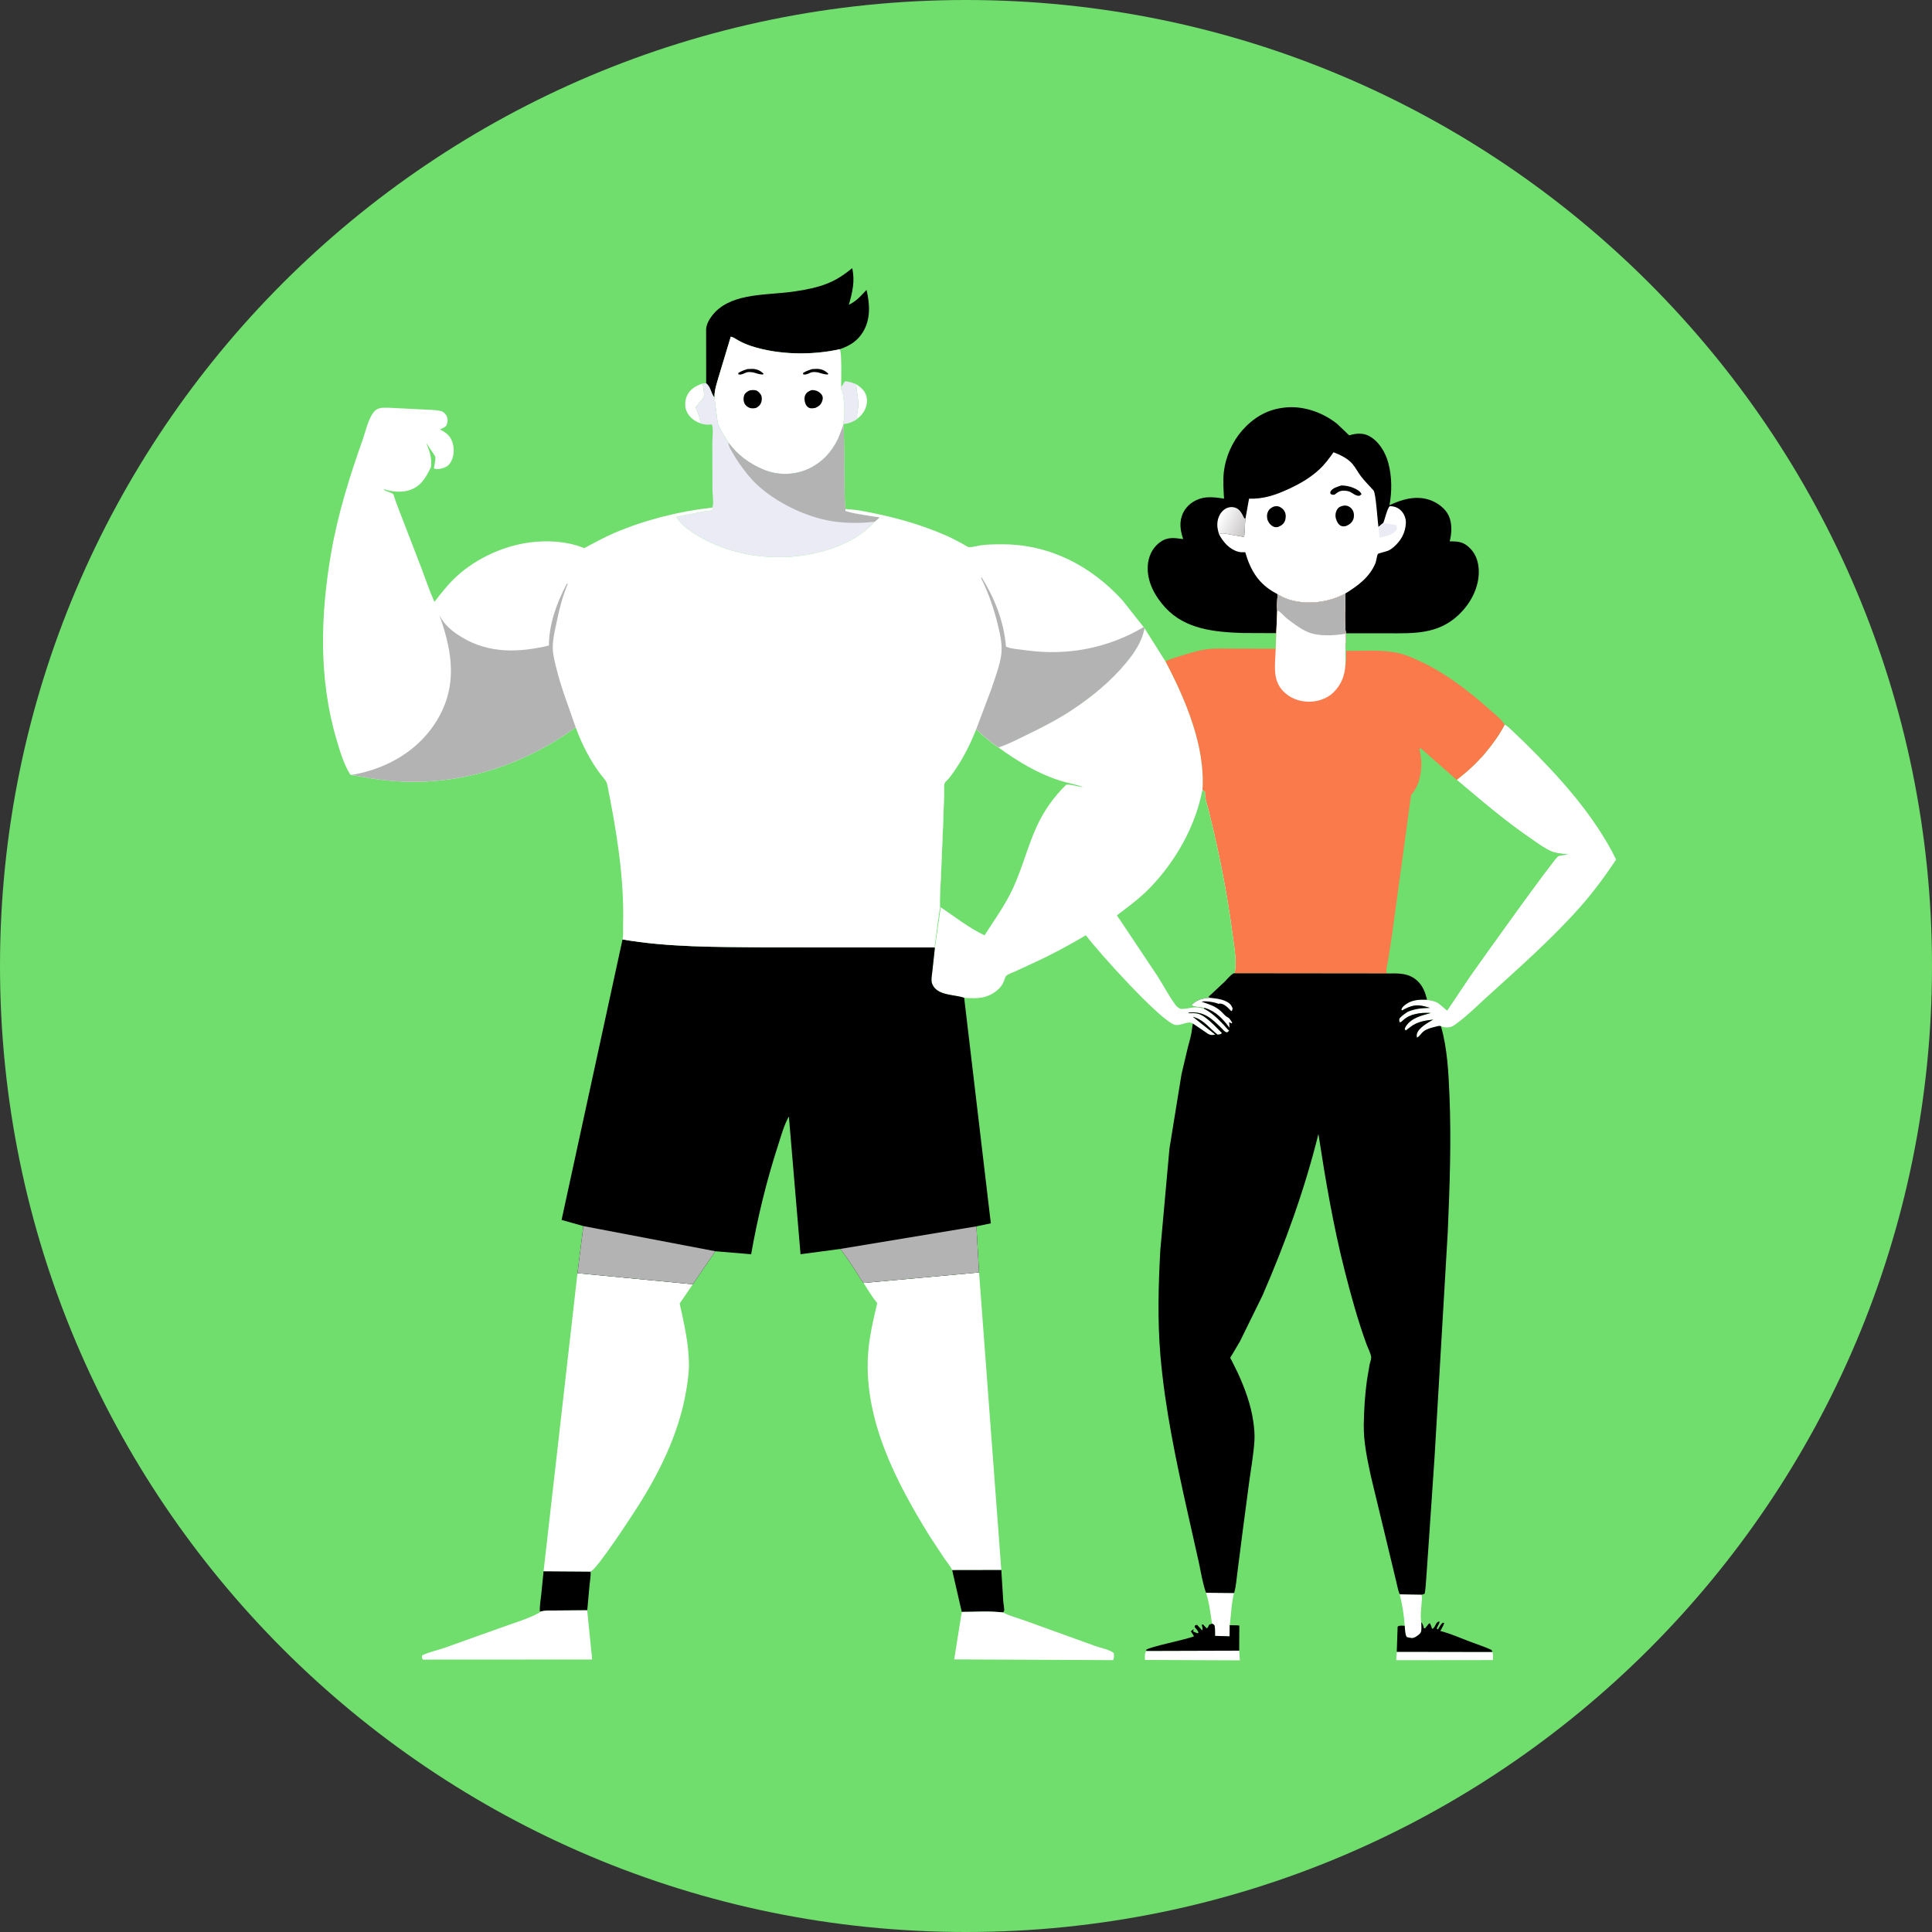 <svg width="317" height="317" viewBox="0 0 317 317" fill="none" xmlns="http://www.w3.org/2000/svg">
<rect x="0" y="0" width="317" height="317" fill="#333333" stroke="none"/>
<path d="M0 158.5C0 70.963 70.963 0 158.5 0C246.037 0 317 70.963 317 158.5C317 246.037 246.037 317 158.5 317C70.963 317 0 246.037 0 158.5Z" fill="#6FDE6D"/>
<path d="M140.486 63.05C141.258 63.547 141.943 64.131 142.171 65.065C142.385 65.944 142.16 66.878 141.678 67.631C141.416 68.04 141.038 68.402 140.678 68.723C140.508 67.939 140.858 67.092 140.839 66.299C140.813 65.226 140.542 64.136 140.486 63.05Z" fill="white"/>
<path d="M114.859 69.431L114.741 69.39C113.79 69.005 112.956 68.313 112.593 67.331C112.338 66.642 112.394 65.665 112.687 65.004C113.211 63.82 114.137 63.336 115.29 62.92C115.348 63.455 115.606 64.564 115.483 65.063C115.41 65.356 114.915 65.863 114.715 66.112L114.146 66.814C114.352 67.427 115.058 68.877 114.859 69.431Z" fill="white"/>
<path d="M138.018 63.403C138.287 63.337 138.379 62.777 138.688 62.549C139.37 62.627 139.86 62.779 140.486 63.05C140.542 64.136 140.813 65.226 140.839 66.298C140.858 67.092 140.508 67.939 140.678 68.722C139.954 69.271 139.244 69.469 138.366 69.61C138.583 68.126 138.604 66.835 138.396 65.348C138.339 64.938 138.316 64.377 138.103 64.016C137.959 63.775 138.008 63.68 138.018 63.403Z" fill="#EBEBF5"/>
<path d="M229.661 261.591L233.211 261.644C233.41 262.072 233.289 262.581 233.255 263.038C233.185 263.961 233.017 265.259 233.203 266.149C233.199 266.684 233.362 267.68 232.982 268.045C232.657 268.357 232.097 268.793 231.626 268.78L230.831 268.623C230.508 268.187 230.545 267.303 230.482 266.753C230.378 265.052 230.087 263.242 229.661 261.591Z" fill="white"/>
<path d="M229.178 271.027L244.875 271.051C245.02 271.441 244.953 271.968 244.953 272.385L229.094 272.404L229.178 271.027Z" fill="white"/>
<path d="M197.88 261.338L202.489 261.381C202.016 263.074 202.025 264.923 201.77 266.66L201.747 268.487L199.366 268.414C199.355 267.88 199.394 267.28 199.292 266.758C199.251 266.55 199.041 266.505 198.869 266.402C198.604 264.727 198.418 262.95 197.88 261.338Z" fill="white"/>
<path d="M203.327 270.837L203.436 272.428L187.862 272.362C187.861 271.874 187.766 271.362 188.037 270.95L188.187 270.883L203.327 270.837Z" fill="white"/>
<path d="M198.868 266.402C199.04 266.505 199.25 266.55 199.291 266.758C199.394 267.28 199.354 267.88 199.366 268.413L201.746 268.487L201.77 266.66C202.291 266.67 202.831 266.652 203.348 266.718L203.327 270.837L188.186 270.882L188.012 270.763C188.316 270.227 194.79 269.014 195.914 268.472L195.519 267.847L195.389 267.673C195.581 267.492 195.65 267.406 195.909 267.331C195.753 267.591 195.771 267.459 195.809 267.716L196.49 267.989L196.641 267.909C196.572 267.553 196.348 267.351 196.116 267.088L196.003 266.962L196.101 266.667L196.412 266.602L197.246 267.508C197.405 267.225 197.244 266.896 197.176 266.584L197.418 266.557C197.621 266.804 197.782 266.995 198.047 267.179C198.176 267.037 198.237 266.94 198.316 266.759L198.388 266.584L198.868 266.402Z" fill="black"/>
<path d="M233.203 266.149L233.306 266.296C233.48 266.554 233.553 266.86 233.638 267.156L233.833 267.166L234.455 266.389L234.644 266.372C234.77 266.67 234.894 266.949 234.974 267.263C235.577 267.096 235.494 266.067 236.192 266.053C236.196 266.448 235.852 266.823 235.728 267.213L235.932 267.362C236.19 266.969 236.37 266.465 236.782 266.241L236.967 266.333C236.801 266.779 236.556 267.191 236.328 267.608C238.012 268.046 239.476 268.699 241.089 269.321C242.29 269.785 243.538 270.164 244.705 270.708C244.762 270.816 244.84 270.934 244.875 271.051L229.179 271.027L229.322 266.899C229.59 266.658 230.117 266.752 230.482 266.754C230.545 267.303 230.508 268.187 230.831 268.623L231.626 268.78C232.097 268.793 232.657 268.357 232.982 268.045C233.362 267.681 233.199 266.684 233.203 266.149Z" fill="black"/>
<path d="M89.19 257.805L96.892 257.858C96.97 258.537 96.804 259.301 96.741 259.982L96.361 264.184L94.42 264.223L90.921 264.251C90.126 264.26 89.354 264.213 88.589 264.462C88.512 263.569 88.709 262.562 88.802 261.665L89.19 257.805Z" fill="black"/>
<path d="M156.223 257.595L164.292 257.58L164.622 262.871C164.645 263.144 164.831 264.105 164.749 264.321C164.724 264.387 164.625 264.503 164.566 264.573C162.381 264.31 160.013 264.485 157.806 264.481L156.223 257.595Z" fill="black"/>
<path d="M157.806 264.481C160.013 264.484 162.381 264.309 164.566 264.572C165.763 265.195 167.186 265.539 168.454 266.01L179.577 270.027C180.513 270.365 182.028 270.651 182.762 271.238C182.763 271.627 182.837 272.063 182.63 272.394L156.562 272.273L157.806 264.481Z" fill="white"/>
<path d="M94.42 264.223L96.349 264.241L97.162 272.288L69.394 272.304C69.191 272.009 69.23 271.973 69.263 271.61C70.409 271.054 71.776 270.783 72.988 270.357L82.613 266.916C84.566 266.213 86.745 265.581 88.557 264.578L88.589 264.461C89.354 264.213 90.127 264.259 90.921 264.251L94.42 264.223Z" fill="white"/>
<path d="M115.868 62.889L115.859 54.008C115.931 53.163 116.338 52.44 116.846 51.779C119.578 48.23 125.044 48.434 129.083 47.978C130.891 47.774 132.701 47.482 134.45 46.969C136.605 46.337 138.104 45.403 139.827 44C140.313 46.128 139.86 47.974 139.273 50.023L139.683 49.788C140.688 49.23 141.4 48.392 142.181 47.565C142.717 49.852 142.881 52.292 141.64 54.395C140.727 55.942 139.444 56.734 137.785 57.3C133.247 58.316 127.729 58.24 123.283 56.787C122.558 56.55 121.895 56.265 121.223 55.903C120.839 55.696 120.315 55.298 119.905 55.242L118.067 61.324C117.715 62.557 117.198 63.922 117.225 65.215C116.588 64.495 116.698 63.577 115.868 62.889Z" fill="black"/>
<path d="M117.225 65.215C117.199 63.922 117.716 62.557 118.068 61.324L119.905 55.242C120.316 55.298 120.84 55.696 121.224 55.903C121.896 56.265 122.559 56.55 123.283 56.787C127.729 58.241 133.247 58.316 137.786 57.3C138.156 57.774 138.007 62.444 138.018 63.403C138.008 63.68 137.96 63.775 138.103 64.017C138.316 64.377 138.34 64.938 138.397 65.348C138.604 66.835 138.584 68.126 138.366 69.61L138.379 69.741C138.054 70.543 137.811 71.378 137.429 72.157C136.374 74.305 134.693 76.037 132.489 76.999C130.236 77.984 127.606 78.006 125.34 77.074C122.981 76.104 121.04 74.669 119.514 72.611C118.893 71.577 118.261 70.65 117.777 69.535L117.225 65.215Z" fill="white"/>
<path d="M133.282 60.552L134.098 60.522C134.844 60.554 135.403 60.809 135.921 61.334L135.795 61.45C135.25 61.435 134.754 61.263 134.235 61.108C133.768 61.039 133.382 60.971 132.935 61.169L132.609 61.318C132.344 61.42 132.045 61.515 131.771 61.41V61.197C132.249 60.874 132.739 60.727 133.282 60.552Z" fill="black"/>
<path d="M122.655 60.555L123.471 60.525C124.217 60.557 124.776 60.812 125.294 61.337L125.169 61.453C124.623 61.439 124.127 61.266 123.608 61.112C123.141 61.042 122.755 60.974 122.308 61.173L121.982 61.321C121.718 61.423 121.418 61.518 121.144 61.413V61.2C121.622 60.877 122.112 60.73 122.655 60.555Z" fill="black"/>
<path d="M122.963 64.073C123.275 63.989 123.66 63.977 123.977 64.039C124.33 64.109 124.656 64.458 124.839 64.761C125.041 65.096 125.031 65.559 124.928 65.926C124.789 66.419 124.482 66.7 124.056 66.93C123.753 67.004 123.374 67.033 123.071 66.948C122.702 66.845 122.3 66.522 122.139 66.156C121.964 65.757 121.952 65.236 122.116 64.829C122.269 64.449 122.629 64.249 122.963 64.073Z" fill="black"/>
<path d="M133.18 64C133.426 64.001 133.701 64.029 133.937 64.106C134.308 64.227 134.731 64.541 134.908 64.915C135.074 65.264 134.991 65.603 134.852 65.943C134.628 66.494 134.266 66.707 133.765 66.935C133.454 66.982 133.114 67.052 132.809 66.94C132.536 66.841 132.303 66.584 132.183 66.311C131.992 65.879 131.917 65.275 132.122 64.829C132.343 64.346 132.726 64.171 133.18 64Z" fill="black"/>
<path d="M115.868 62.889C116.699 63.577 116.588 64.495 117.225 65.215L117.777 69.535C118.261 70.65 118.893 71.577 119.514 72.611C121.04 74.669 122.981 76.104 125.34 77.074C127.606 78.006 130.236 77.984 132.489 76.999C134.693 76.037 136.374 74.305 137.429 72.157C137.811 71.378 138.054 70.543 138.379 69.741C138.635 71.459 138.397 82.966 138.764 83.524L138.693 83.79C139.294 84.172 143.435 84.744 144.367 84.896L143.539 85.61C142.436 86.747 141.21 87.765 139.814 88.531C133.991 91.728 126.279 92.196 119.981 90.303C117.606 89.589 115.272 88.536 113.246 87.097C112.32 86.439 111.532 85.804 110.983 84.782L115.431 83.937C115.905 83.85 116.538 83.875 116.953 83.634L116.871 83.286L116.945 83.081C117.099 82.293 116.907 81.097 116.899 80.269L116.877 72.463C116.882 71.897 117.106 70.014 116.769 69.642C116.044 69.713 115.538 69.698 114.859 69.431C115.058 68.877 114.352 67.427 114.146 66.814L114.715 66.112C114.915 65.863 115.41 65.356 115.483 65.063C115.607 64.564 115.349 63.455 115.29 62.92L115.868 62.889Z" fill="#EBEBF5"/>
<path d="M119.514 72.612C121.04 74.67 122.981 76.104 125.34 77.074C127.606 78.006 130.236 77.984 132.489 77C134.693 76.037 136.374 74.305 137.429 72.157C137.811 71.379 138.054 70.543 138.379 69.741C138.635 71.459 138.397 82.966 138.764 83.524L138.693 83.791C139.294 84.173 143.435 84.744 144.368 84.897L143.539 85.61C141.518 85.835 139.587 85.858 137.564 85.658C132.46 85.154 126.025 82.002 122.782 77.999C121.785 76.769 120.858 75.492 120.09 74.104C119.821 73.616 119.527 73.181 119.514 72.612Z" fill="#B4B3B3"/>
<path d="M246.885 118.914C247.299 119.077 247.633 119.446 247.961 119.742L250.184 121.854C255.895 127.501 261.594 133.777 265.177 141.042C263.314 143.801 261.418 146.403 259.203 148.893C254.534 154.142 249.165 158.863 243.967 163.582C242.495 164.919 241.062 166.351 239.486 167.566C239.036 167.913 238.415 168.445 237.851 168.538C237.361 168.618 236.877 168.584 236.427 168.379C236.137 168.275 235.804 168.395 235.509 168.471C234.855 168.64 234.088 168.822 233.55 169.251C233.191 169.538 232.91 170.084 232.493 170.252C232.436 170.019 232.421 169.88 232.484 169.642C232.757 168.603 234.311 167.809 235.149 167.288C233.821 167.452 232.535 167.636 231.447 168.484L230.682 169.067L230.484 168.909C230.512 168.756 230.532 168.626 230.615 168.491C231.52 167.008 233.22 166.638 234.76 166.21L234.566 166.199C233.092 166.132 231.359 166.342 230.245 167.381C230.033 167.579 229.971 167.656 229.697 167.766C229.554 167.475 229.565 167.442 229.613 167.118C229.988 166.658 230.479 166.352 230.96 166.013C232.243 165.486 233.249 165.415 234.634 165.37C232.88 164.841 232.111 164.72 230.413 165.589L230.116 165.776L229.932 165.724C229.985 165.442 230.078 165.293 230.284 165.101C231.422 164.042 232.682 163.993 234.153 164.035C234.671 164.14 235.267 164.201 235.739 164.451C236.317 164.757 236.919 165.388 237.446 165.801L241.108 160.337C242.528 158.301 254.969 140.85 255.664 140.477C255.971 140.313 256.894 140.268 257.284 140.198C256.41 140.089 255.41 140.046 254.592 139.711C253.46 139.247 252.352 138.395 251.335 137.705C246.993 134.757 243.026 131.34 239.018 127.962C240.403 126.859 241.712 125.773 242.889 124.44C243.261 124.123 243.577 123.68 243.894 123.303C245 121.989 246.093 120.439 246.885 118.914Z" fill="white"/>
<path d="M233.051 122.722L239.018 127.962C243.026 131.339 246.993 134.757 251.335 137.705C252.351 138.395 253.46 139.247 254.591 139.711C255.409 140.046 256.41 140.089 257.284 140.198C256.893 140.268 255.971 140.313 255.664 140.477C254.969 140.85 242.528 158.301 241.108 160.336L237.446 165.801C236.919 165.388 236.316 164.757 235.739 164.451C235.267 164.201 234.671 164.14 234.152 164.035C233.881 162.906 233.485 161.825 232.631 161.003C231.185 159.609 229.484 159.701 227.626 159.725C227.58 159.65 227.504 159.586 227.486 159.499C227.4 159.076 227.674 158.079 227.747 157.636L228.408 153.337L231.527 130.457C232.189 129.682 232.721 128.649 232.936 127.658L232.984 127.43C233.316 125.927 233.271 124.487 232.908 122.998L233.051 122.722Z" fill="#6FDE6D"/>
<path d="M141.693 210.505L160.642 208.782L164.292 257.58L156.224 257.595C155.915 256.926 155.349 256.286 154.93 255.676L152.542 252.053C147.073 243.227 141.822 233.144 142.412 222.442C142.571 219.559 143.276 216.617 143.933 213.814C143.085 212.794 142.401 211.624 141.693 210.505Z" fill="white"/>
<path d="M94.751 208.901L113.676 210.719L111.521 213.876C112.231 217.106 113.019 220.464 113.038 223.784C113.048 225.5 112.768 227.234 112.454 228.917C111.234 235.446 108.178 241.646 104.63 247.216C103.781 248.548 97.989 257.481 96.892 257.857L89.19 257.804L94.751 208.901Z" fill="white"/>
<path d="M209.411 103.887L203.923 103.864C199.357 103.711 194.508 103.279 191.216 99.707C189.487 97.832 188.155 95.412 188.326 92.788C188.415 91.43 188.979 90.114 190.02 89.215C190.918 88.439 191.784 88.203 192.946 88.307L194.132 88.449C193.637 86.958 193.425 85.531 194.169 84.062C194.739 82.937 195.788 82.166 196.978 81.797C198.16 81.43 199.64 81.621 200.84 81.818C200.755 80.379 200.642 78.836 200.809 77.402C201.092 74.978 202.209 72.454 203.816 70.625C205.569 68.63 207.777 67.257 210.434 66.918L210.67 66.886C213.746 66.496 216.989 67.629 219.389 69.541L221.372 71.432L221.528 71.386C222.569 71.089 223.69 71.016 224.668 71.554C226.266 72.433 227.312 74.212 227.785 75.93C228.388 78.123 228.408 80.672 227.983 82.894C230.086 81.907 232.406 81.23 234.698 82.069C235.884 82.502 237.156 83.428 237.701 84.608C238.291 85.887 238.206 87.484 237.869 88.826C239.313 88.822 240.148 88.896 241.217 89.972C242.28 91.043 242.664 92.502 242.638 93.977C242.59 96.622 241.194 99.129 239.305 100.911C235.93 104.095 231.964 103.924 227.652 103.909L220.818 103.908C220.563 101.833 220.757 99.485 220.748 97.379C218.028 98.865 214.574 99.286 211.582 98.408C210.892 98.206 210.238 97.869 209.622 97.504C209.601 98.349 209.482 99.311 209.567 100.145L209.411 103.887Z" fill="black"/>
<path d="M200.019 87.654C199.771 86.918 199.65 86.186 199.8 85.41C199.945 84.658 200.375 83.906 201.039 83.5C201.531 83.199 202.085 83.121 202.638 83.285C203.476 83.534 203.798 84.337 204.17 85.048L204.36 85.062L204.346 85.172C204.226 86.154 204.296 87.149 204.12 88.123L204.004 88.09L201.15 87.577C200.701 87.495 200.452 87.465 200.019 87.654Z" fill="url(#paint0_linear_13_643)"/>
<path d="M204.359 85.062L204.943 81.825C207.36 81.892 209.323 81.214 211.497 80.205C213.344 79.347 215.006 78.394 216.502 76.995C217.388 76.167 218.115 75.195 218.803 74.203C219.888 74.623 221.159 75.229 221.923 76.136C222.433 76.743 222.793 77.467 223.267 78.101C223.891 78.936 224.672 79.685 225.364 80.466C225.757 80.909 226.019 85.506 226.18 86.465L226.966 85.8C227.25 85.152 227.608 83.393 228.041 83.052C228.738 83.055 229.361 83.266 229.865 83.766C230.389 84.286 230.704 85.069 230.673 85.805C230.607 87.398 229.894 88.674 228.724 89.714C228.399 90.003 228.07 90.235 227.663 90.397C227.516 90.455 226.141 90.819 226.104 90.867C225.915 91.107 225.833 92.043 225.683 92.4C224.709 94.725 222.81 96.102 220.748 97.379C218.028 98.865 214.575 99.286 211.582 98.409C210.892 98.206 210.239 97.869 209.622 97.505C209.498 97.413 209.357 97.349 209.222 97.275C206.476 95.76 205.168 93.546 204.317 90.606C203.941 90.616 203.545 90.634 203.179 90.532C201.723 90.126 200.683 88.945 200.019 87.655C200.452 87.465 200.701 87.495 201.15 87.578L204.004 88.09L204.12 88.123C204.295 87.15 204.226 86.154 204.345 85.172L204.359 85.062Z" fill="white"/>
<path d="M220.084 79.652C220.737 79.658 221.397 79.782 222.005 80.025C222.501 80.223 223.197 80.573 223.401 81.087L223.087 81.338C222.551 81.434 221.992 80.962 221.51 80.696C221.34 80.637 221.178 80.578 220.999 80.552C220.166 80.432 219.76 80.538 219.108 81.057L218.986 81.156C218.626 81.197 218.608 81.203 218.295 81.023L218.271 80.71C218.623 80.057 219.423 79.876 220.084 79.652Z" fill="black"/>
<path d="M226.966 85.799L227.193 85.858L229.075 86.141C229.189 86.397 229.201 86.593 229.212 86.872C228.496 87.826 227.446 87.963 226.346 88.211L226.18 86.464L226.966 85.799Z" fill="#EBEBF5"/>
<path d="M220.412 82.973C220.595 82.946 220.762 82.931 220.945 82.971C221.385 83.067 221.747 83.347 221.962 83.744C222.185 84.155 222.216 84.77 222.047 85.206C221.825 85.778 221.359 86.112 220.81 86.326C220.552 86.374 220.263 86.389 220.019 86.277C219.59 86.079 219.323 85.536 219.2 85.105C219.055 84.599 219.122 84.054 219.395 83.602C219.644 83.188 219.962 83.081 220.412 82.973Z" fill="black"/>
<path d="M209.045 83.099C209.288 83.066 209.523 83.021 209.764 83.093C210.218 83.227 210.641 83.583 210.828 84.019C211.019 84.463 210.999 85.065 210.809 85.506C210.589 86.017 210.233 86.237 209.743 86.449C209.479 86.51 209.282 86.534 209.025 86.44C208.582 86.277 208.22 85.879 208.036 85.451C207.845 85.005 207.831 84.434 208.033 83.988C208.249 83.508 208.575 83.29 209.045 83.099Z" fill="black"/>
<path d="M209.622 97.504C210.239 97.869 210.893 98.206 211.583 98.409C214.575 99.286 218.028 98.865 220.748 97.379C220.757 99.486 220.564 101.834 220.819 103.908C220.812 104.455 220.841 105.026 220.772 105.569L220.766 109.012L220.789 108.897C220.916 108.203 220.886 107.498 220.88 106.796C223.561 106.819 226.66 106.564 229.268 107.119C230.636 107.41 231.885 107.976 233.147 108.567C237.208 110.469 240.95 113.351 244.289 116.318C245.117 117.054 246.229 117.897 246.832 118.821L246.885 118.914C246.094 120.439 245 121.989 243.894 123.303C243.577 123.68 243.261 124.122 242.889 124.44C241.712 125.773 240.403 126.859 239.019 127.962L233.052 122.722L232.908 122.998C233.272 124.487 233.317 125.927 232.984 127.43L232.936 127.658C232.722 128.649 232.19 129.682 231.528 130.457L228.408 153.336L227.747 157.636C227.674 158.079 227.401 159.076 227.487 159.499C227.504 159.586 227.58 159.649 227.627 159.725L202.369 159.697L202.591 159.557C202.972 157.71 202.486 155.255 202.242 153.387C201.494 147.66 200.432 141.982 199.12 136.359L198.251 132.735C198.026 131.861 197.629 130.854 197.725 129.951C197.565 129.842 197.437 129.723 197.295 129.591C197.769 122.399 194.508 114.799 191.217 108.509C192.177 108.048 193.23 107.767 194.247 107.459C195.486 107.082 196.688 106.692 197.977 106.531C199.397 106.354 200.87 106.422 202.299 106.423L209.312 106.439L209.411 103.887L209.568 100.145C209.482 99.311 209.601 98.349 209.622 97.504Z" fill="#FB7A4B"/>
<path d="M209.622 97.504C210.239 97.869 210.892 98.206 211.582 98.409C214.575 99.286 218.028 98.865 220.748 97.379C220.757 99.486 220.563 101.834 220.818 103.908C220.812 104.455 220.841 105.026 220.772 105.569L220.766 109.012C220.628 110.895 220.128 112.3 218.758 113.642C217.728 114.65 216.163 115.152 214.739 115.138C213.138 115.122 211.647 114.556 210.524 113.391C208.691 111.49 209.262 108.835 209.312 106.439L209.411 103.887L209.567 100.145C209.482 99.311 209.601 98.349 209.622 97.504Z" fill="white"/>
<path d="M209.622 97.504C210.239 97.869 210.892 98.206 211.582 98.409C214.575 99.286 218.028 98.865 220.748 97.379C220.757 99.486 220.563 101.834 220.818 103.908C220.812 104.455 220.84 105.026 220.772 105.569L220.734 103.98C218.905 104.301 216.418 104.446 214.671 103.739C213.426 103.235 212.228 102.298 211.161 101.487C210.638 101.09 210.16 100.397 209.567 100.145C209.482 99.311 209.601 98.349 209.622 97.504Z" fill="#B4B3B3"/>
<path d="M187.792 103.074L191.217 108.509C194.507 114.799 197.769 122.399 197.295 129.591C197.437 129.723 197.565 129.842 197.725 129.951C197.628 130.854 198.026 131.861 198.251 132.735L199.12 136.359C200.432 141.982 201.494 147.66 202.242 153.386C202.486 155.255 202.972 157.709 202.59 159.557L202.369 159.697C201.79 160.1 201.379 160.644 200.877 161.132L198.248 163.586L198.614 163.73C197.654 163.711 196.523 163.997 195.783 164.646C195.63 164.78 195.625 164.8 195.523 164.943C195.911 165.153 196.108 165.197 196.545 165.213C196.901 165.227 197.265 165.353 197.652 165.367L197.495 165.474C198.809 166.137 199.736 167.058 200.748 168.105C201.066 168.435 201.335 168.826 201.686 169.119L201.361 169.396C200.923 169.342 200.746 169.02 200.437 168.718C198.744 167.066 197.549 165.884 195.029 166.154V166.245C195.546 166.238 196.165 166.194 196.66 166.348C197.539 166.621 198.462 167.482 199.118 168.113L200.498 169.497C200.252 169.76 200.136 169.717 199.787 169.758C198.558 168.843 197.654 167.505 196.156 166.977L196.013 166.926L195.72 166.832L199.39 169.748C198.985 169.862 198.644 169.872 198.264 169.674L195.728 167.947C194.969 167.404 193.814 168.32 192.867 168.172C190.671 167.828 179.961 155.916 178.245 153.547L178.178 153.454C175.44 155.056 172.603 156.624 169.715 157.931L166.617 159.367C166.277 159.514 165.284 159.876 165.066 160.143C164.933 160.306 164.805 160.795 164.714 161.009C164.468 161.588 164.2 161.976 163.72 162.397C162.04 163.868 160.302 163.88 158.2 163.715C156.743 163.207 154.428 163.359 153.339 162.077C153.132 161.833 152.94 161.489 152.874 161.174C152.768 160.661 152.908 159.98 152.964 159.462L153.383 155.611L153.332 155.46L153.905 151.077L154.076 149.896L154.118 149.501C154.158 149.295 154.233 149.175 154.227 148.958C154.175 147.215 154.315 145.457 154.39 143.716L154.728 135.662L154.916 130.246C154.932 129.786 154.85 128.939 154.976 128.524C155.028 128.355 155.539 127.884 155.672 127.725C156.133 127.17 156.54 126.573 156.937 125.971C158.26 123.965 159.289 121.868 160.18 119.641C161.292 120.726 162.515 121.774 163.811 122.636C165.333 122.142 166.78 121.382 168.219 120.687C170.842 119.42 173.462 118.093 175.894 116.484C179.161 114.323 182.265 111.767 184.77 108.741C186.185 107.034 187.346 105.278 187.792 103.074Z" fill="white"/>
<path d="M197.495 165.474C196.959 165.35 196.44 165.26 195.886 165.301C195.101 165.359 194.456 165.619 193.646 165.517C193.267 165.323 193.062 165.15 192.812 164.804C191.74 163.321 190.854 161.612 189.858 160.066L183.713 150.856C183.654 150.769 183.27 150.261 183.267 150.189C183.267 150.189 183.458 150.04 183.503 150.004L184.357 149.355C185.899 148.198 187.44 146.978 188.773 145.582C192.971 141.186 196.135 135.592 197.295 129.591C197.437 129.723 197.565 129.842 197.725 129.952C197.628 130.854 198.026 131.861 198.251 132.735L199.12 136.359C200.432 141.982 201.494 147.66 202.242 153.387C202.486 155.255 202.972 157.71 202.59 159.557L202.369 159.697C201.79 160.101 201.379 160.644 200.877 161.133L198.248 163.586L198.614 163.731C197.654 163.711 196.523 163.997 195.783 164.646C195.63 164.781 195.625 164.801 195.523 164.943C195.911 165.153 196.108 165.197 196.545 165.214C196.901 165.227 197.265 165.353 197.652 165.367L197.495 165.474Z" fill="#6FDE6D"/>
<path d="M160.18 119.641C161.292 120.726 162.515 121.775 163.812 122.636C166.979 124.917 170.12 126.85 173.858 128.066C175.132 128.48 176.485 128.682 177.737 129.133C176.834 129.084 175.809 128.684 174.947 128.743C172.881 130.782 171.26 133.05 170.061 135.701C168.591 138.952 167.72 142.462 166.223 145.718C164.943 148.5 163.176 150.902 161.542 153.469C158.988 152.247 156.685 150.449 154.351 148.853L154.026 151.097L153.383 155.612L153.332 155.461L153.905 151.078L154.076 149.897L154.119 149.501C154.158 149.295 154.233 149.175 154.227 148.959C154.175 147.216 154.315 145.458 154.391 143.716L154.729 135.662L154.916 130.247C154.932 129.786 154.851 128.94 154.976 128.525C155.028 128.355 155.54 127.885 155.672 127.725C156.133 127.17 156.54 126.573 156.937 125.971C158.26 123.965 159.289 121.868 160.18 119.641Z" fill="#6FDE6D"/>
<path d="M202.369 159.697L227.626 159.725C229.484 159.701 231.185 159.609 232.631 161.003C233.485 161.826 233.881 162.906 234.152 164.035C232.682 163.993 231.422 164.042 230.284 165.101C230.078 165.293 229.985 165.443 229.931 165.724L230.116 165.776L230.413 165.589C232.11 164.72 232.88 164.841 234.633 165.37C233.249 165.415 232.243 165.486 230.96 166.013C230.479 166.352 229.988 166.658 229.613 167.118C229.565 167.442 229.554 167.475 229.697 167.766C229.971 167.656 230.033 167.579 230.244 167.381C231.359 166.342 233.092 166.132 234.566 166.199L234.76 166.21C233.22 166.638 231.52 167.008 230.615 168.491C230.532 168.627 230.511 168.756 230.484 168.909L230.682 169.067L231.447 168.484C232.534 167.636 233.82 167.452 235.149 167.288C234.31 167.809 232.757 168.603 232.484 169.642C232.421 169.88 232.436 170.019 232.492 170.252C232.91 170.084 233.19 169.538 233.55 169.251C234.088 168.822 234.855 168.64 235.509 168.471C235.804 168.395 236.137 168.275 236.427 168.379C237.486 172.007 237.669 175.999 237.827 179.756C238.14 187.208 237.863 194.686 237.549 202.132L235.388 238.967L234.481 252.324L234.043 258.605C233.961 259.559 233.939 260.528 233.763 261.469C233.558 261.603 233.456 261.636 233.211 261.644L229.66 261.592C229.377 260.924 229.242 260.081 229.063 259.373L227.912 254.585L224.924 242.176C224.331 239.392 223.723 236.612 223.766 233.752C223.803 231.298 223.957 228.817 224.299 226.386L224.736 223.828C224.801 223.526 224.996 223.01 224.984 222.715C224.962 222.174 224.429 221.143 224.234 220.607C222.789 216.656 221.659 212.524 220.623 208.45C218.755 201.1 217.474 193.547 216.325 186.056C214.082 195.135 210.87 204.024 207.136 212.59L203.462 220.067L202.2 222.211C202.136 222.321 201.874 222.694 201.86 222.797C201.856 222.826 202.096 223.248 202.117 223.288L203.09 225.251C204.25 227.771 205.253 230.503 205.641 233.261C205.788 234.301 205.894 235.402 205.823 236.452C205.68 238.591 205.299 240.784 204.998 242.907L203.896 251.242L203.014 258.135C202.876 259.121 202.816 260.208 202.551 261.165L202.489 261.382L197.88 261.338C197.316 259.754 197.055 257.979 196.698 256.335L194.922 248.423C193.011 239.909 191.146 231.134 190.402 222.43C189.911 216.69 190.067 210.905 190.379 205.161L191.882 188.46L193.854 176.295L194.875 171.949C195.144 170.917 195.482 169.869 195.589 168.804C195.619 168.507 195.658 168.238 195.727 167.947L198.264 169.674C198.644 169.873 198.985 169.863 199.389 169.749L195.72 166.833L196.013 166.926L196.156 166.978C197.654 167.505 198.558 168.843 199.787 169.758C200.136 169.718 200.252 169.761 200.498 169.497L199.118 168.114C198.462 167.482 197.539 166.622 196.66 166.348C196.164 166.195 195.545 166.239 195.029 166.245V166.154C197.548 165.885 198.744 167.067 200.436 168.718C200.746 169.02 200.923 169.342 201.361 169.397L201.686 169.12C201.335 168.826 201.066 168.436 200.747 168.106C199.736 167.059 198.809 166.137 197.494 165.474L197.652 165.367C197.264 165.353 196.901 165.227 196.545 165.214C196.108 165.197 195.911 165.154 195.523 164.943C195.625 164.801 195.63 164.781 195.783 164.646C196.523 163.997 197.654 163.711 198.614 163.731L198.248 163.586L200.877 161.133C201.379 160.644 201.79 160.101 202.369 159.697Z" fill="black"/>
<path d="M197.652 165.367C197.265 165.353 196.902 165.227 196.545 165.214C196.108 165.197 195.911 165.154 195.523 164.944C195.625 164.801 195.63 164.781 195.784 164.646C196.524 163.997 197.654 163.711 198.614 163.731C199.665 163.826 201.308 164.025 201.98 164.93C202.099 165.091 202.177 165.287 202.248 165.473L202.138 165.85L202.009 165.894L201.879 165.754C201.454 165.303 200.886 164.713 200.226 164.665C200.107 164.656 200.044 164.679 199.936 164.706C199.34 164.449 197.785 164.174 197.145 164.353C198.319 164.771 199.29 165.013 200.254 165.858C200.648 166.204 200.976 166.686 201.441 166.926C201.723 167.014 202.014 167.551 202.181 167.799L202.072 167.911L201.667 167.707C201.71 168.021 201.727 168.297 201.714 168.617C200.643 167.147 199.433 165.884 197.652 165.367Z" fill="white"/>
<path d="M102.142 154.146C109.639 155.442 117.557 155.37 125.149 155.439L153.332 155.46L153.383 155.612L152.964 159.462C152.908 159.98 152.768 160.661 152.874 161.174C152.94 161.49 153.132 161.834 153.339 162.077C154.428 163.359 156.743 163.208 158.201 163.715L162.574 200.72L160.209 201.218L160.642 208.782L141.693 210.505C141.243 210.015 140.867 209.263 140.498 208.7C139.653 207.41 138.83 206.137 137.879 204.921L131.351 205.793L129.439 183.192C128.631 184.605 128.166 186.367 127.665 187.913C125.762 193.79 124.318 199.716 123.247 205.795L117.376 205.303L113.676 210.719L94.751 208.902L95.717 201.172L92.144 200.164L102.142 154.146Z" fill="black"/>
<path d="M95.717 201.172L117.376 205.302L113.676 210.719L94.751 208.902L95.717 201.172Z" fill="#B4B3B3"/>
<path d="M137.879 204.92L160.21 201.218L160.642 208.782L141.693 210.505C141.243 210.014 140.867 209.263 140.498 208.7C139.653 207.41 138.83 206.136 137.879 204.92Z" fill="#B4B3B3"/>
<path d="M57.645 127.153L57.452 127.055C56.424 125.445 55.782 123.254 55.239 121.43C52.245 111.379 52.573 100.816 54.357 90.582C55.466 84.224 57.387 78.121 59.541 72.052C60 70.757 60.589 67.973 61.779 67.203C62.427 66.783 63.344 66.908 64.083 66.915L69.331 67.181C70.314 67.252 71.495 67.207 72.442 67.48C72.785 67.579 73.135 67.943 73.288 68.261C73.542 68.788 73.452 69.313 73.24 69.831C72.961 70.132 72.704 70.237 72.325 70.387L72.177 70.444C73.217 71.001 73.927 71.513 74.275 72.704C74.579 73.744 74.493 74.973 73.907 75.907C73.568 76.447 73.087 76.722 72.475 76.857C72.024 76.957 71.586 77.076 71.188 76.832L71.255 76.512C71.316 76.158 71.496 75.276 71.418 74.955C71.379 74.793 71.137 74.489 71.046 74.34L69.927 72.644C70.454 73.95 70.873 75.062 70.723 76.491L70.704 76.654C69.912 78.284 69.138 79.72 67.318 80.384C66.02 80.858 64.338 80.702 63.043 80.282L62.98 80.371C63.305 80.599 64.367 80.873 64.516 81.077C64.635 81.239 64.739 81.715 64.812 81.92L65.615 84.075L69.134 93.184C69.838 95.032 70.468 96.957 71.283 98.756C72.403 97.304 73.532 95.853 74.883 94.606C78.143 91.599 82.641 89.551 87.045 88.984C89.734 88.637 92.964 88.807 95.508 89.805C95.744 89.897 95.638 89.864 95.894 89.919C97.524 89.057 99.146 88.157 100.843 87.432C105.839 85.295 111.476 83.875 116.871 83.287L116.953 83.634C116.538 83.875 115.905 83.85 115.43 83.937L110.983 84.783C111.531 85.805 112.32 86.439 113.246 87.097C115.272 88.536 117.606 89.589 119.981 90.303C126.279 92.197 133.991 91.728 139.814 88.531C141.21 87.765 142.435 86.747 143.539 85.61L144.367 84.897C143.435 84.744 139.293 84.173 138.693 83.791L138.763 83.524C140.638 83.615 142.511 84.016 144.342 84.415C148.015 85.213 151.614 86.3 155.068 87.796C156.023 88.21 156.946 88.7 157.866 89.187C158.134 89.329 158.669 89.711 158.947 89.763C159.371 89.841 160.464 89.535 160.943 89.471C162.141 89.311 163.339 89.306 164.545 89.309C172.241 89.329 179.015 92.846 184.155 98.478L187.645 102.894L187.792 103.075C187.346 105.278 186.185 107.034 184.77 108.742C182.265 111.767 179.161 114.324 175.894 116.485C173.462 118.093 170.843 119.42 168.219 120.687C166.78 121.382 165.333 122.143 163.811 122.636C162.515 121.775 161.292 120.726 160.18 119.641C159.289 121.868 158.26 123.965 156.937 125.971C156.54 126.573 156.133 127.17 155.672 127.725C155.539 127.885 155.028 128.355 154.976 128.525C154.85 128.94 154.932 129.786 154.916 130.247L154.728 135.662L154.39 143.716C154.315 145.457 154.175 147.216 154.227 148.959C154.233 149.175 154.158 149.295 154.119 149.501L154.076 149.897L153.905 151.078L153.332 155.461L125.149 155.439C117.557 155.37 109.639 155.442 102.142 154.146C102.308 153.444 102.21 152.512 102.232 151.772C102.461 144.13 101.147 136.283 99.656 128.813C99.512 128.093 99.014 127.654 98.576 127.084C96.842 124.824 95.422 122.018 94.456 119.341C84.763 126.389 73.093 129.629 61.178 127.757L57.645 127.153Z" fill="white"/>
<path d="M160.18 119.641L162.686 112.978C163.281 111.178 164.079 109.146 164.302 107.267C164.475 105.799 164.117 104.142 163.773 102.719C163.114 99.988 162.24 97.374 160.978 94.858L161.074 94.742C163.221 98.207 164.719 101.976 165.054 106.065L165.162 106.143C165.926 106.475 167.497 106.58 168.341 106.698C175.099 107.641 181.79 106.364 187.646 102.894L187.793 103.075C187.346 105.278 186.185 107.034 184.771 108.742C182.265 111.767 179.161 114.324 175.894 116.485C173.462 118.093 170.843 119.42 168.22 120.687C166.78 121.382 165.333 122.143 163.812 122.636C162.515 121.775 161.292 120.726 160.18 119.641Z" fill="#B4B3B3"/>
<path d="M57.645 127.152C59.009 126.939 60.392 126.571 61.694 126.108C66.402 124.435 70.372 121.2 72.535 116.634C75.012 111.404 73.95 106.126 72.089 100.921C72.925 102.578 74.194 103.594 75.762 104.546C80.231 107.26 85.139 107.093 90.058 105.919C90.082 102.352 91.362 98.878 93.01 95.759L93.161 95.801C92.326 97.773 91.831 99.694 91.394 101.781C91.088 103.243 90.672 104.877 90.698 106.37C90.716 107.498 91.053 108.696 91.323 109.788C92.144 113.097 93.38 116.128 94.456 119.341C84.763 126.389 73.093 129.629 61.178 127.757L57.645 127.152Z" fill="#B4B3B3"/>
<defs>
<linearGradient id="paint0_linear_13_643" x1="204.43" y1="86.688" x2="200.231" y2="84.694" gradientUnits="userSpaceOnUse">
<stop stop-color="#CAC7C7"/>
<stop offset="1" stop-color="white"/>
</linearGradient>
</defs>
</svg>
